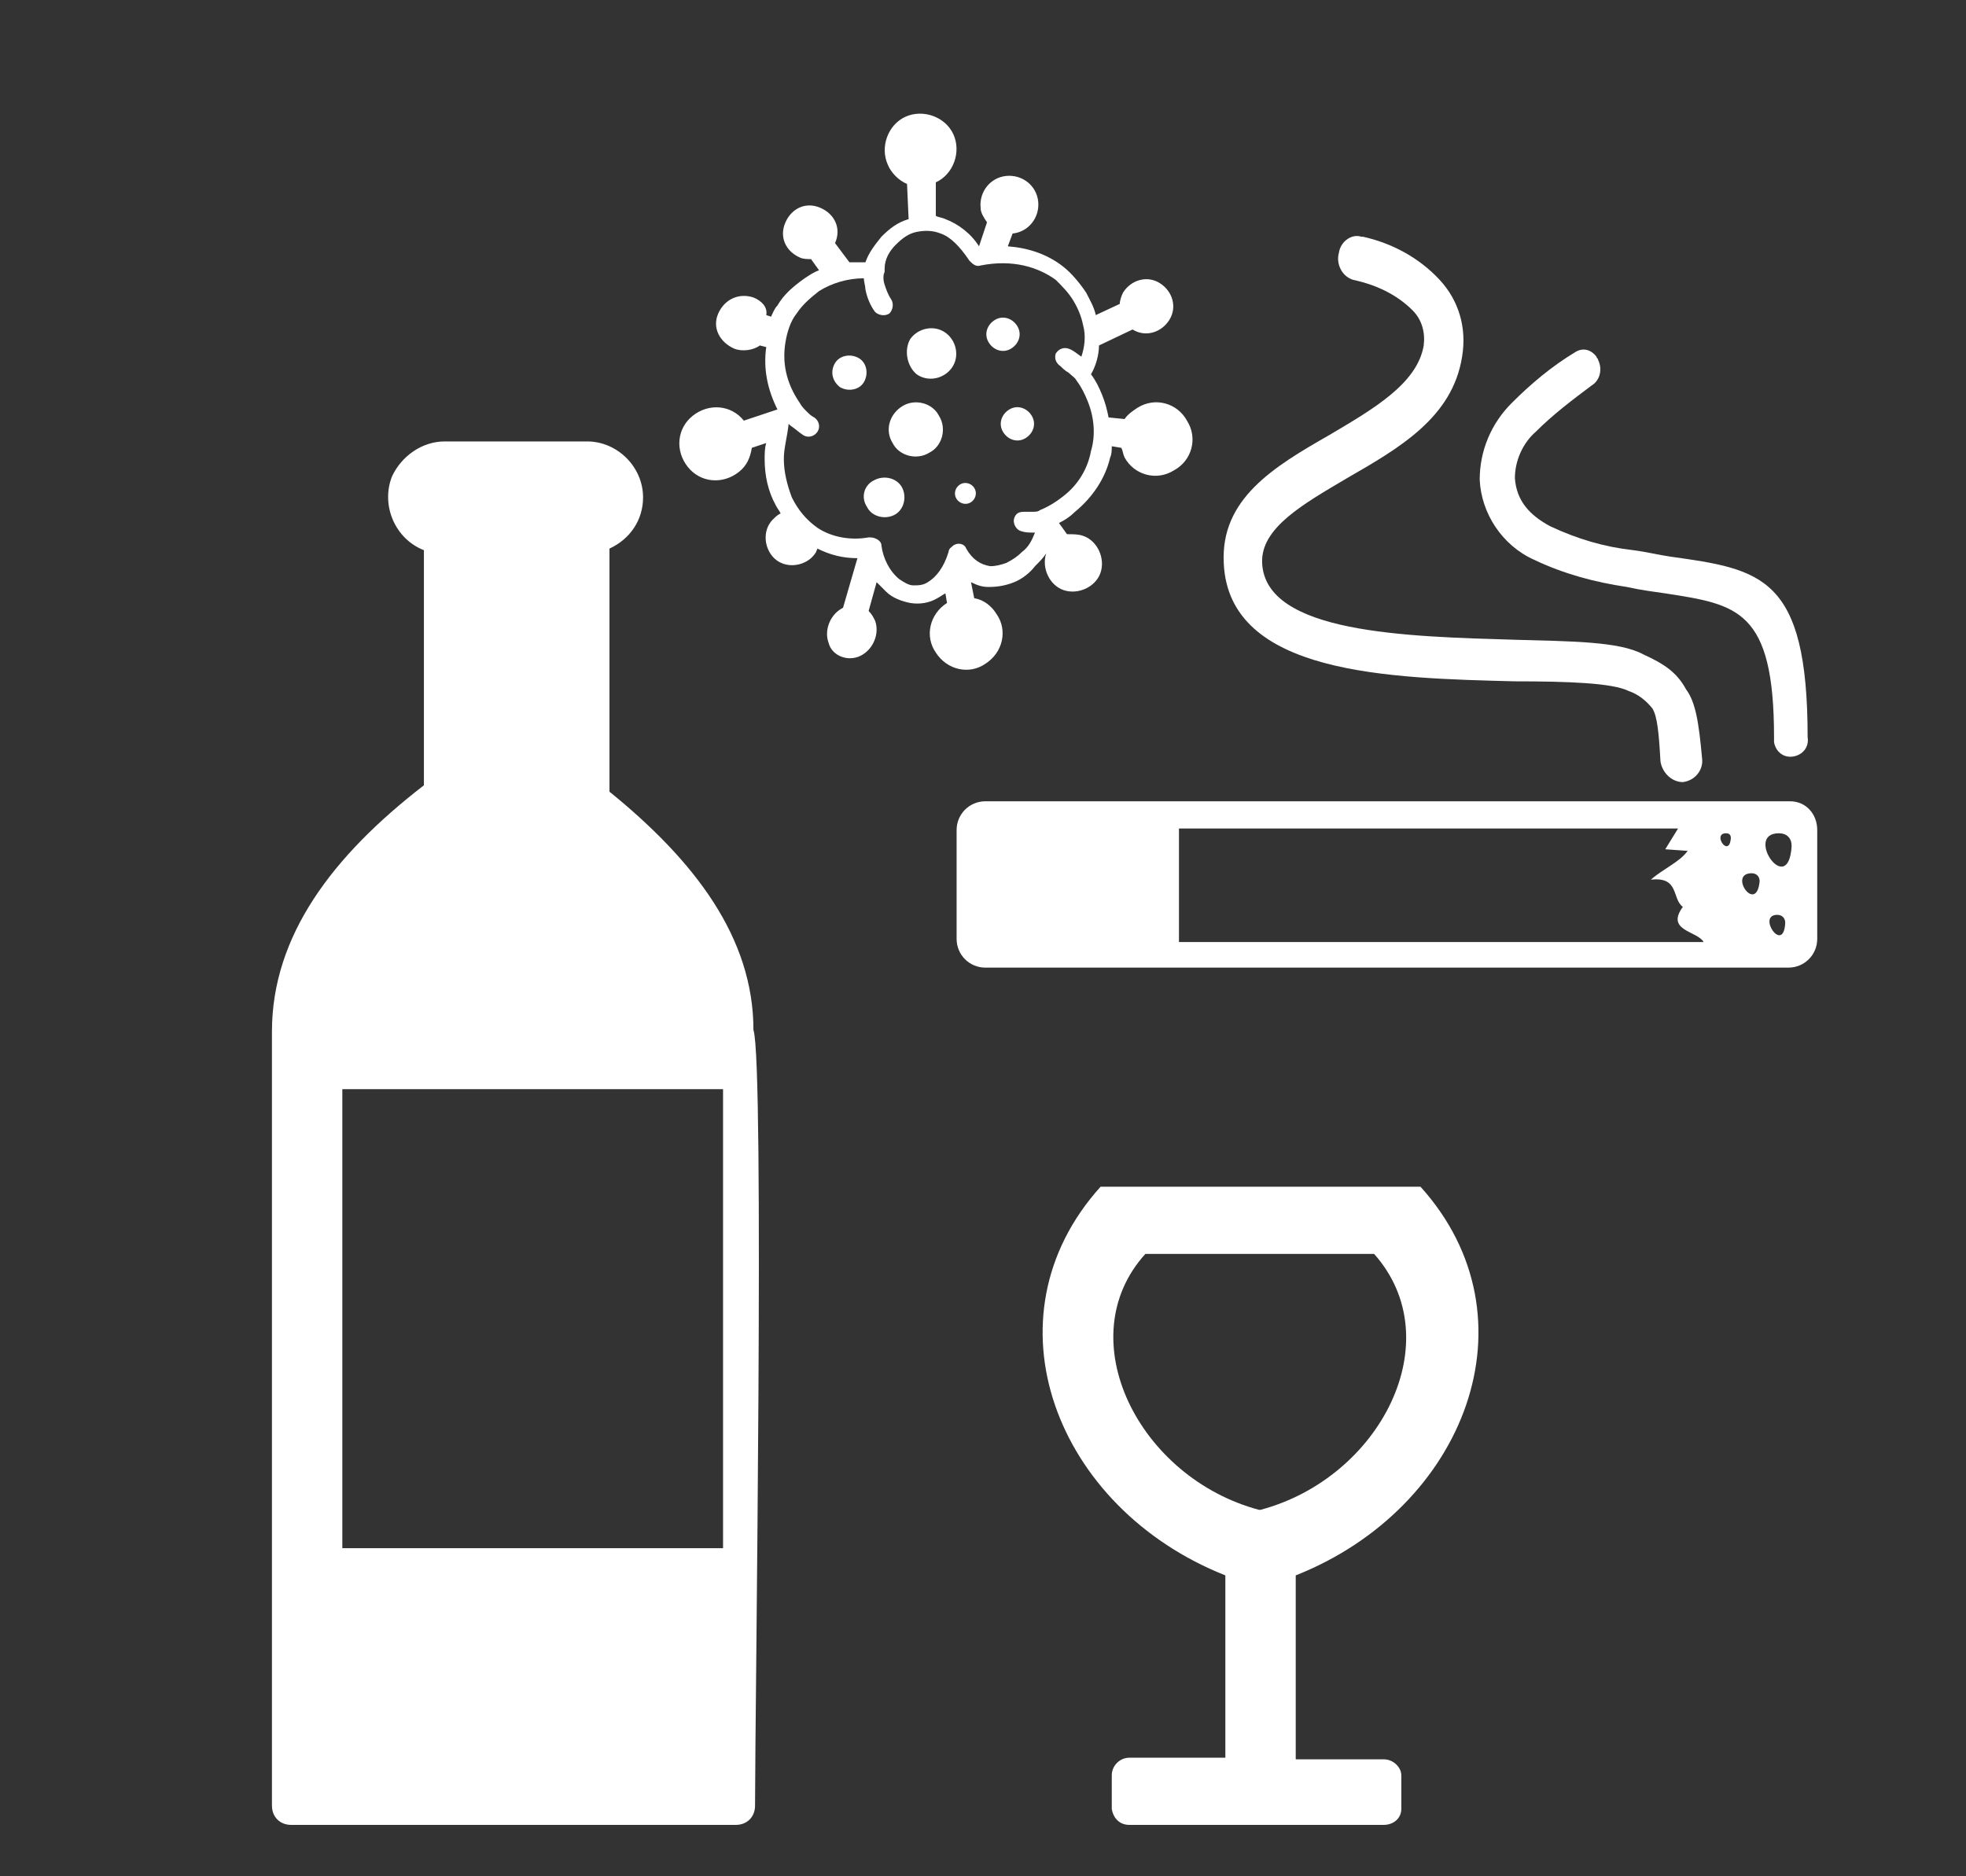 <?xml version="1.0" encoding="utf-8"?>
<!-- Generator: Adobe Illustrator 26.2.1, SVG Export Plug-In . SVG Version: 6.00 Build 0)  -->
<svg version="1.1" id="Layer_1" xmlns="http://www.w3.org/2000/svg" xmlns:xlink="http://www.w3.org/1999/xlink" x="0px" y="0px"
	 viewBox="0 0 122.9 117.3" style="enable-background:new 0 0 122.9 117.3;" xml:space="preserve">
<rect x="0" y="0" width="122.9" height="117.3" fill="#333333" stroke="none"/>
<style type="text/css">
	.st0{fill-rule:evenodd;clip-rule:evenodd;fill:#FFFFFF;}
</style>
<path class="st0" d="M47.1,18.6c-0.9-0.3-1.8,0.1-2.2,1s0.1,1.8,1,2.2c0.5,0.2,1.2,0.1,1.6-0.2l0.4,0.1c-0.2,1.4,0.1,2.7,0.7,3.9
	l-2.1,0.7c-0.8-1-2.2-1.1-3.2-0.3c-1,0.8-1.1,2.2-0.3,3.2s2.2,1.1,3.2,0.3c0.5-0.4,0.7-0.9,0.8-1.5l0.9-0.3c-0.1,0.3-0.1,0.7-0.1,1
	c0,1,0.2,2,0.7,2.9c0.1,0.2,0.2,0.3,0.3,0.5c-0.2,0.1-0.3,0.2-0.4,0.3c-0.7,0.6-0.7,1.7-0.1,2.4c0.6,0.7,1.7,0.7,2.4,0.1
	c0.2-0.2,0.3-0.3,0.4-0.6c0.8,0.4,1.6,0.6,2.5,0.6l-0.9,3.1c-0.8,0.4-1.2,1.4-0.9,2.2C52,41,53,41.4,53.8,41
	c0.8-0.4,1.2-1.4,0.9-2.2c-0.1-0.2-0.2-0.4-0.4-0.6l0.5-1.8c0.2,0.2,0.4,0.4,0.6,0.6c0.4,0.4,1,0.6,1.5,0.7c0.6,0.1,1.2,0,1.7-0.3
	c0.2-0.1,0.3-0.2,0.5-0.3l0.1,0.6c-1.1,0.7-1.4,2.1-0.7,3.1c0.7,1.1,2.1,1.4,3.1,0.7c1.1-0.7,1.4-2.1,0.7-3.1
	c-0.3-0.5-0.8-0.9-1.4-1l-0.2-1c0.4,0.2,0.7,0.3,1.1,0.3c0.6,0,1.1-0.1,1.6-0.3c0.5-0.2,1-0.6,1.3-1c0.3-0.3,0.5-0.5,0.7-0.8l0,0
	c-0.3,0.9,0.2,2,1.1,2.3c0.9,0.3,2-0.2,2.3-1.1s-0.2-2-1.1-2.3c-0.3-0.1-0.6-0.1-1-0.1l-0.5-0.7c0.4-0.2,0.7-0.4,1-0.7
	c1.1-0.9,1.9-2.1,2.2-3.4c0.1-0.2,0.1-0.5,0.1-0.7l0.6,0.1c0.1,0.2,0.1,0.4,0.2,0.6c0.6,1.1,2,1.5,3.1,0.8c1.1-0.6,1.5-2,0.8-3.1
	c-0.6-1.1-2-1.5-3.1-0.8c-0.3,0.2-0.6,0.4-0.8,0.7l-1-0.1c-0.1-0.5-0.2-0.9-0.4-1.4c-0.2-0.5-0.4-0.9-0.7-1.3
	c0.3-0.5,0.5-1.2,0.5-1.8l2.1-1c0.8,0.5,1.8,0.2,2.3-0.6c0.5-0.8,0.2-1.8-0.6-2.3c-0.8-0.5-1.8-0.2-2.3,0.6
	c-0.1,0.2-0.2,0.5-0.2,0.7l-1.5,0.7c-0.1-0.5-0.4-1-0.6-1.4c-0.4-0.6-0.9-1.2-1.4-1.6c-1-0.8-2.2-1.2-3.5-1.3l0.3-0.8
	c1-0.1,1.7-1,1.6-2c-0.1-1-1-1.7-2-1.6s-1.7,1-1.6,2c0,0.3,0.2,0.6,0.4,0.9l-0.5,1.5c-0.5-0.8-1.3-1.4-2.1-1.7
	c-0.2-0.1-0.4-0.1-0.6-0.2l0-2.1c1.1-0.5,1.6-1.9,1.1-3c-0.5-1.1-1.9-1.6-3-1.1s-1.6,1.9-1.1,3c0.2,0.5,0.7,1,1.2,1.2l0.1,2.2
	c-0.7,0.2-1.2,0.6-1.7,1.1c-0.4,0.5-0.8,1-1,1.6c-0.3,0-0.6,0-1,0l-0.9-1.2c0.4-0.9,0-1.8-0.9-2.2c-0.9-0.4-1.8,0-2.2,0.9
	c-0.4,0.9,0,1.8,0.9,2.2c0.2,0.1,0.5,0.1,0.7,0.1l0.5,0.7c-0.3,0.1-0.6,0.3-0.9,0.5c-0.7,0.5-1.3,1-1.7,1.7
	c-0.2,0.2-0.3,0.5-0.4,0.7l-0.3-0.1C48,19.2,47.6,18.8,47.1,18.6L47.1,18.6z M62.2,20c0.5-0.3,1.1-0.1,1.4,0.4s0.1,1.1-0.4,1.4
	c-0.5,0.3-1.1,0.1-1.4-0.4C61.5,20.9,61.7,20.3,62.2,20C62.2,20,62.2,20,62.2,20z M56.9,21.2c0.5-0.7,1.5-0.9,2.2-0.4
	c0.7,0.5,0.9,1.5,0.4,2.2c-0.5,0.7-1.5,0.9-2.2,0.4C56.7,22.9,56.5,21.9,56.9,21.2z M52.2,22.7c0.3-0.5,1-0.6,1.5-0.3
	c0.5,0.3,0.6,1,0.3,1.5c-0.3,0.5-1,0.6-1.5,0.3C52,23.8,51.9,23.2,52.2,22.7C52.2,22.7,52.2,22.7,52.2,22.7z M54.7,30
	c0.6-0.3,1.4-0.1,1.7,0.5c0.3,0.6,0.1,1.4-0.5,1.7c-0.6,0.3-1.4,0.1-1.7-0.5C53.8,31.1,54,30.3,54.7,30C54.7,30,54.7,30,54.7,30z
	 M56.4,25.4c0.8-0.5,1.9-0.2,2.3,0.6c0.5,0.8,0.2,1.9-0.6,2.3c-0.8,0.5-1.9,0.2-2.3-0.6c0,0,0,0,0,0C55.3,26.9,55.6,25.9,56.4,25.4
	L56.4,25.4z M60,30.3c0.3-0.2,0.7-0.1,0.9,0.2s0.1,0.7-0.2,0.9c-0.3,0.2-0.7,0.1-0.9-0.2C59.6,30.9,59.7,30.5,60,30.3z M63.1,25.6
	c0.5-0.3,1.1-0.1,1.4,0.4c0.3,0.5,0.1,1.1-0.4,1.4c-0.5,0.3-1.1,0.1-1.4-0.4C62.4,26.5,62.6,25.9,63.1,25.6
	C63,25.6,63.1,25.6,63.1,25.6z M64.7,33.3l-0.1,0c-0.3,0-0.5,0-0.8-0.1c-0.3-0.1-0.5-0.5-0.4-0.8c0.1-0.3,0.3-0.4,0.6-0.4
	c0.2,0,0.3,0,0.5,0c0.2,0,0.4,0,0.5-0.1c0.5-0.2,1-0.5,1.5-0.9c0.9-0.7,1.5-1.7,1.7-2.8c0.3-1,0.2-2.1-0.2-3.1
	c-0.2-0.5-0.4-0.9-0.7-1.3c0,0,0,0,0,0c-0.1-0.2-0.3-0.3-0.5-0.5c-0.2-0.1-0.4-0.3-0.5-0.4c-0.3-0.2-0.4-0.5-0.3-0.8
	c0.2-0.3,0.5-0.4,0.8-0.3c0.3,0.1,0.5,0.3,0.8,0.5l0,0c0.2-0.6,0.3-1.3,0.1-2c-0.1-0.5-0.3-1-0.6-1.5c-0.3-0.5-0.7-0.9-1.1-1.3
	c-1.1-0.8-2.7-1.3-4.7-0.9c-0.3,0.1-0.5-0.1-0.7-0.3c-0.6-0.9-1.2-1.5-1.8-1.7c-0.5-0.2-1-0.2-1.5-0.1c-0.5,0.1-0.9,0.4-1.3,0.8
	c-0.4,0.4-0.7,0.9-0.7,1.5l0,0c0,0.1,0,0.1,0,0.2c-0.1,0.2-0.1,0.5,0,0.8c0.1,0.3,0.2,0.6,0.4,0.9c0.2,0.3,0.1,0.7-0.1,0.9
	c-0.3,0.2-0.7,0.1-0.9-0.1c-0.3-0.4-0.5-0.9-0.6-1.4c0-0.2-0.1-0.5-0.1-0.7c-1,0-2,0.3-2.8,0.8c-0.5,0.4-1,0.8-1.4,1.4
	c-0.4,0.5-0.6,1.2-0.7,1.8c-0.2,1.2,0,2.5,0.9,3.8l0,0c0.1,0.2,0.3,0.4,0.4,0.5c0.2,0.2,0.3,0.3,0.5,0.4c0.3,0.2,0.4,0.6,0.2,0.9
	c-0.2,0.3-0.6,0.4-0.9,0.2l0,0c-0.3-0.2-0.5-0.4-0.8-0.6c0,0-0.1-0.1-0.1-0.1C49.2,27.4,49,28,49,28.7c0,0.8,0.2,1.6,0.5,2.4
	c0.4,0.8,0.9,1.4,1.6,1.9c0.9,0.6,2.1,0.8,3.2,0.6c0,0,0.1,0,0.1,0c0.3,0,0.7,0.2,0.7,0.5c0.1,0.8,0.5,1.6,1.1,2.1
	c0.3,0.2,0.6,0.4,0.9,0.4c0.3,0,0.6,0,0.9-0.2c0.5-0.3,1-0.9,1.3-1.9c0-0.2,0.2-0.3,0.3-0.4c0.3-0.2,0.7-0.1,0.8,0.2c0,0,0,0,0,0
	c0.4,0.7,0.9,1,1.5,1.1c0.4,0,0.7-0.1,1-0.2c0.4-0.2,0.7-0.4,1-0.7l0,0C64.3,34.2,64.5,33.8,64.7,33.3L64.7,33.3z"/>
<path class="st0" d="M27.8,27.6h8.9c1.9,0,3.5,1.6,3.5,3.5c0,1.4-0.8,2.6-2.1,3.2v15.2c5.3,4.3,9,9.1,9,14.9
	c0.7,2,0.1,42.6,0.1,48.5c0,0.7-0.5,1.2-1.2,1.2h0H18.2c-0.7,0-1.2-0.5-1.2-1.2l0,0V64.5c0-6,3.8-11,9.5-15.4V34.4
	c-1.8-0.7-2.7-2.8-2-4.6C25.1,28.5,26.4,27.6,27.8,27.6L27.8,27.6z M88.8,74.2c7.4,8.2,2.8,20.1-7.8,24.3V110h5.5
	c0.6,0,1.1,0.5,1.1,1c0,0,0,0,0,0v2.1c0,0.6-0.5,1-1.1,1H70.6c-0.6,0-1-0.4-1.1-1v-2.1c0-0.6,0.5-1.1,1.1-1.1h6V98.5
	C66,94.3,61.4,82.4,68.8,74.2H88.8z M85.9,78.4c4.8,5.4,0.4,14-7.1,16h-0.1c-7.5-2-11.9-10.7-7.1-16H85.9z M21.4,68.1h23.8v28.7
	H21.4V68.1z"/>
<path class="st0" d="M61.6,50.1h50.3c1,0,1.7,0.8,1.7,1.8v6.8c0,1-0.8,1.8-1.8,1.8H61.6c-1,0-1.8-0.8-1.8-1.8v-6.8
	C59.8,50.9,60.6,50.1,61.6,50.1z M106.4,47.4c0.1,0.7-0.4,1.4-1.2,1.5c-0.7,0-1.3-0.6-1.4-1.3c0,0,0,0,0,0c-0.1-1.8-0.2-2.8-0.5-3.3
	c-0.4-0.5-0.9-0.9-1.5-1.1c-1-0.5-3.8-0.6-7.1-0.6c-7.8-0.2-17.9-0.4-18.2-7.4c-0.2-4,3.1-6,6.6-8c2.7-1.6,5.5-3.2,5.9-5.6
	c0.1-0.8-0.1-1.6-0.7-2.2c-1-1-2.3-1.6-3.7-1.9c-0.7-0.2-1.1-1-0.9-1.7c0.1-0.7,0.8-1.2,1.4-1c0,0,0,0,0.1,0
	c1.8,0.4,3.5,1.3,4.8,2.7c1.2,1.3,1.7,3,1.4,4.8c-0.6,3.8-3.9,5.7-7.2,7.6c-2.7,1.6-5.4,3.1-5.3,5.3c0.2,4.4,9,4.6,15.8,4.8
	c3.5,0.1,6.5,0.1,8,0.9c1.3,0.6,2.1,1.1,2.7,2.2C106,43.9,106.2,45.2,106.4,47.4L106.4,47.4z M113,46.1c0.1,0.6-0.3,1.1-0.9,1.2
	c-0.6,0.1-1.1-0.3-1.2-0.9c0-0.1,0-0.2,0-0.3c0-8-2.3-8.3-6.8-9c-0.7-0.1-1.5-0.2-2.4-0.4c-2-0.3-3.9-0.8-5.8-1.7
	c-2-0.9-3.3-2.9-3.4-5c0-1.8,0.7-3.5,2-4.8c1.2-1.2,2.5-2.3,4-3.2c0.5-0.3,1-0.1,1.3,0.3c0,0.1,0.1,0.1,0.1,0.2
	c0.3,0.6,0.1,1.3-0.4,1.6C98.3,25,97.1,25.9,96,27c-0.8,0.7-1.3,1.8-1.3,2.9c0.1,1.4,0.9,2.3,2.2,3c1.7,0.8,3.4,1.3,5.2,1.5
	c0.8,0.1,1.6,0.3,2.3,0.4C110.1,35.6,113,36,113,46.1z M111.2,52.1c0.5,0,0.8,0.3,0.8,0.8c0,0,0,0,0,0
	C111.8,56.2,109,52.1,111.2,52.1z M109.5,54.6c0.3,0,0.5,0.2,0.5,0.5c0,0,0,0,0,0C109.8,57.2,108,54.6,109.5,54.6z M111.1,57.2
	c0.3,0,0.5,0.2,0.5,0.5c0,0,0,0,0,0C111.5,59.7,109.8,57.2,111.1,57.2z M107.9,52.1c0.2,0,0.3,0.1,0.3,0.3c0,0,0,0,0,0
	C108.1,53.7,107,52.1,107.9,52.1z M73.7,51.8h31.2l-0.8,1.3l1.4,0.1c-0.5,0.7-1.5,1.1-2.3,1.8c1.8-0.2,1.3,1.2,2,1.7
	c-1.1,1.5,0.9,1.5,1.3,2.2H73.7V51.8z"/>
</svg>
